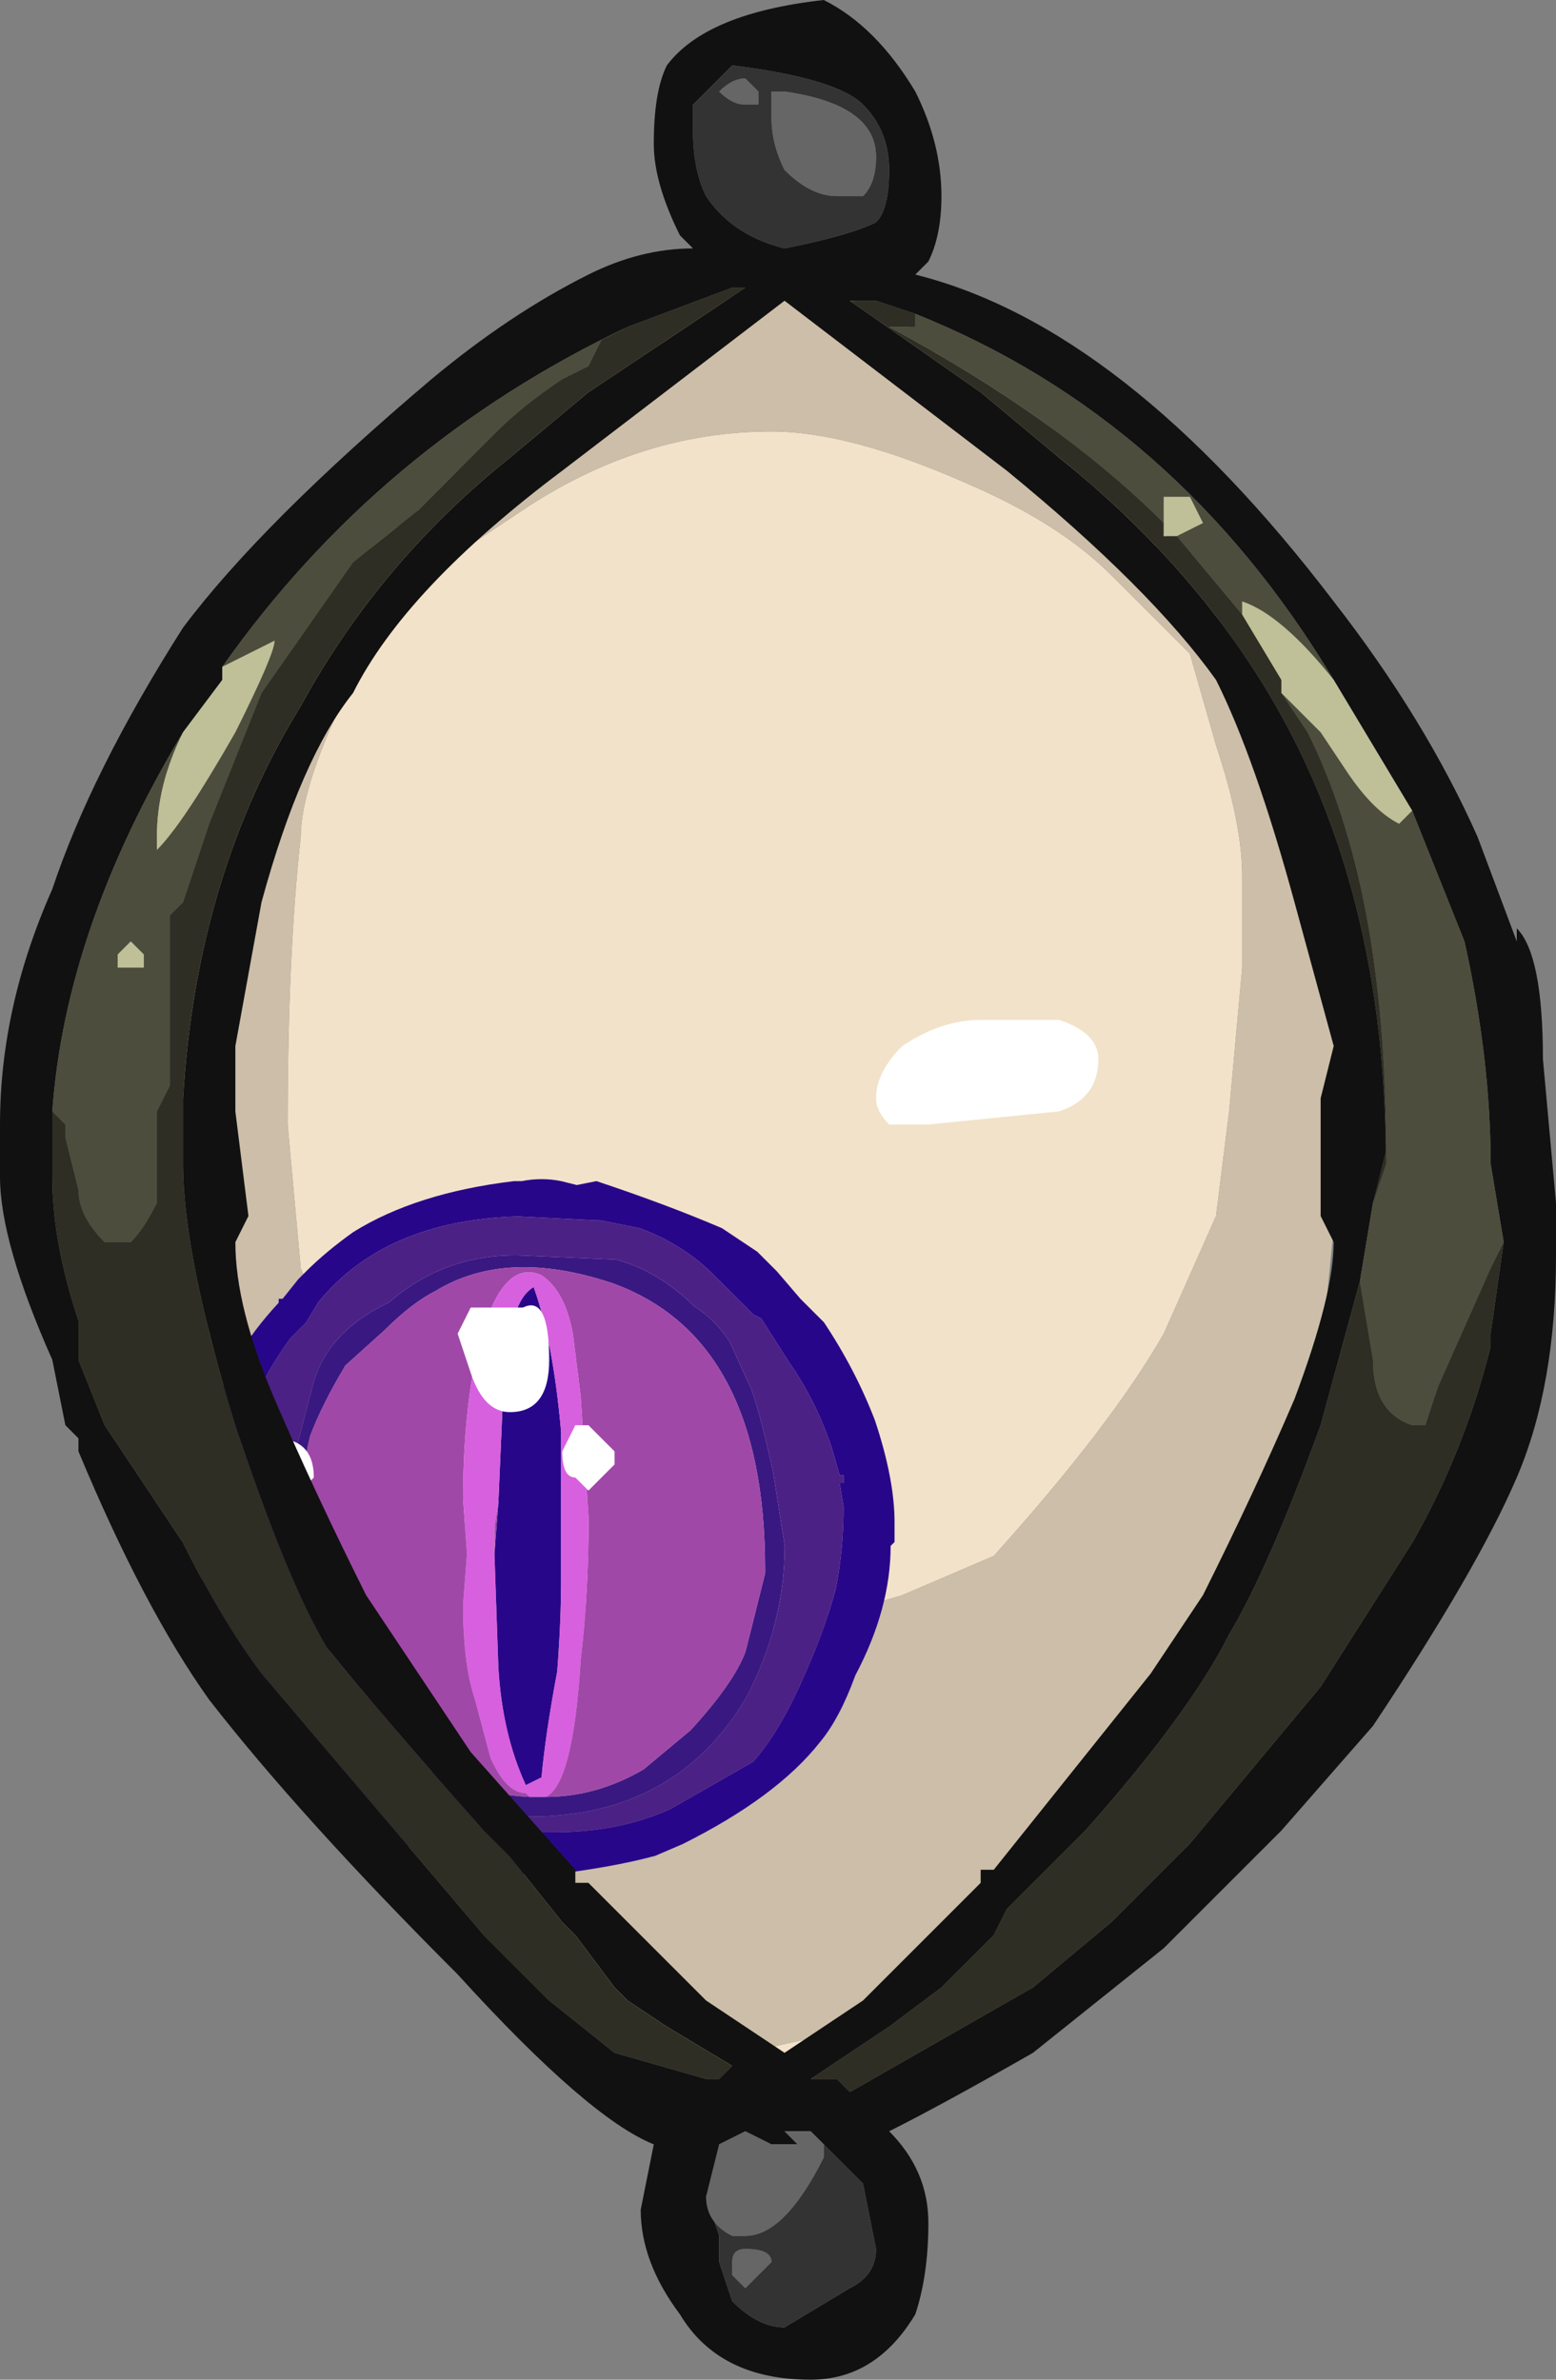 <?xml version="1.0" encoding="UTF-8" standalone="no"?>
<svg xmlns:ffdec="https://www.free-decompiler.com/flash" xmlns:xlink="http://www.w3.org/1999/xlink" ffdec:objectType="frame" height="63.7px" width="41.65px" xmlns="http://www.w3.org/2000/svg">
  <rect width="100%" height="100%" fill="#808080" stroke="none"/>
  <g transform="matrix(1.0, 0.0, 0.0, 1.0, 21.35, 59.5)">
    <use ffdec:characterId="318" height="6.8" transform="matrix(7.0, 0.0, 0.0, 7.0, -17.5, -51.8)" width="4.6" xlink:href="#shape0"/>
    <use ffdec:characterId="320" height="61.95" transform="matrix(0.3, 0.0, 0.0, 0.3, -16.095, -27.884)" width="62.3" xlink:href="#sprite0"/>
    <use ffdec:characterId="321" height="9.1" transform="matrix(7.0, 0.0, 0.0, 7.0, -21.35, -59.5)" width="5.95" xlink:href="#shape2"/>
  </g>
  <defs>
    <g id="shape0" transform="matrix(1.0, 0.0, 0.0, 1.0, 2.5, 7.4)">
      <path d="M0.6 -7.15 L0.55 -7.15 0.35 -7.3 Q0.2 -7.35 -0.05 -7.4 L-0.1 -7.4 0.1 -7.4 Q0.35 -7.3 0.6 -7.15 M-0.4 -7.3 L-0.45 -7.2 -0.65 -7.15 -0.8 -7.05 -0.85 -7.05 Q-0.7 -7.15 -0.55 -7.2 L-0.4 -7.3 M-1.35 -6.65 L-1.35 -6.55 -1.5 -6.45 -1.5 -6.5 -1.35 -6.65 M-1.15 -1.3 Q-1.05 -1.25 -0.95 -1.2 L-0.75 -1.0 -0.5 -0.8 Q-0.3 -0.65 -0.2 -0.65 L0.25 -0.75 0.3 -0.75 Q0.05 -0.6 -0.2 -0.6 -0.65 -0.6 -1.0 -1.05 L-1.15 -1.3 M0.95 -1.45 L0.95 -1.5 Q0.95 -1.6 1.05 -1.7 L1.2 -1.8 0.95 -1.45 M1.55 -6.2 L1.5 -6.3 1.4 -6.4 1.25 -6.45 1.25 -6.55 Q1.2 -6.65 0.95 -6.75 L1.05 -6.8 1.2 -6.65 Q1.4 -6.5 1.55 -6.25 L1.55 -6.2 M1.6 -5.65 Q1.7 -5.35 1.7 -5.15 L1.7 -4.8 1.65 -4.25 1.6 -3.85 1.4 -3.4 Q1.2 -3.05 0.75 -2.55 L0.75 -2.55 0.4 -2.4 Q-0.1 -2.25 -0.2 -2.25 -0.9 -2.25 -1.35 -2.75 -1.6 -3.0 -1.75 -3.3 L-1.9 -3.65 -1.95 -4.2 Q-1.95 -4.85 -1.9 -5.3 -1.9 -5.5 -1.7 -5.9 L-1.5 -6.3 -1.35 -6.35 -1.05 -6.55 Q-0.6 -6.85 -0.1 -6.85 0.2 -6.85 0.65 -6.65 1.0 -6.5 1.2 -6.3 L1.5 -6.0 1.6 -5.65" fill="#f2e2c9" fill-rule="evenodd" stroke="none"/>
      <path d="M0.6 -7.15 L0.7 -7.05 0.8 -7.0 1.05 -6.8 0.95 -6.75 Q1.2 -6.65 1.25 -6.55 L1.25 -6.45 1.4 -6.4 1.5 -6.3 1.55 -6.2 1.6 -6.2 1.6 -6.15 1.7 -5.85 2.0 -5.05 Q2.1 -4.65 2.1 -4.25 L2.05 -4.1 2.05 -3.8 2.0 -3.3 Q1.95 -2.9 1.6 -2.35 L1.3 -1.9 1.2 -1.8 1.05 -1.7 Q0.95 -1.6 0.95 -1.5 L0.95 -1.45 0.75 -1.2 0.5 -1.0 0.3 -0.8 0.3 -0.75 0.25 -0.75 -0.2 -0.65 Q-0.3 -0.65 -0.5 -0.8 L-0.75 -1.0 -0.95 -1.2 Q-1.05 -1.25 -1.15 -1.3 L-1.2 -1.35 -1.35 -1.65 -1.85 -2.45 Q-2.1 -2.85 -2.25 -3.4 -2.35 -3.9 -2.35 -4.4 -2.35 -4.85 -2.25 -5.2 -2.15 -5.6 -1.9 -6.0 L-1.6 -6.45 -1.5 -6.5 -1.5 -6.45 -1.35 -6.55 -1.35 -6.65 -1.3 -6.7 -1.15 -6.8 -1.1 -6.8 -0.85 -7.05 -0.8 -7.05 -0.65 -7.15 -0.45 -7.2 -0.4 -7.3 -0.3 -7.35 -0.1 -7.4 -0.05 -7.4 Q0.2 -7.35 0.35 -7.3 L0.55 -7.15 0.6 -7.15 M1.6 -5.65 L1.5 -6.0 1.2 -6.3 Q1.0 -6.5 0.65 -6.65 0.2 -6.85 -0.1 -6.85 -0.6 -6.85 -1.05 -6.55 L-1.35 -6.35 -1.5 -6.3 -1.7 -5.9 Q-1.9 -5.5 -1.9 -5.3 -1.95 -4.85 -1.95 -4.2 L-1.9 -3.65 -1.75 -3.3 Q-1.6 -3.0 -1.35 -2.75 -0.9 -2.25 -0.2 -2.25 -0.1 -2.25 0.4 -2.4 L0.75 -2.55 0.75 -2.55 Q1.2 -3.05 1.4 -3.4 L1.6 -3.85 1.65 -4.25 1.7 -4.8 1.7 -5.15 Q1.7 -5.35 1.6 -5.65" fill="#ccbea9" fill-rule="evenodd" stroke="none"/>
      <path d="M-2.5 -5.35 Q-2.5 -5.45 -2.3 -5.7 -2.15 -5.95 -2.1 -5.95 -2.1 -5.85 -2.15 -5.75 L-2.25 -5.6 -2.3 -5.4 Q-2.4 -5.3 -2.45 -5.3 L-2.5 -5.35" fill="#bfbf98" fill-rule="evenodd" stroke="none"/>
    </g>
    <g id="sprite0" transform="matrix(1.0, 0.0, 0.0, 1.0, 31.15, 61.95)">
      <use ffdec:characterId="319" height="8.85" transform="matrix(7.0, 0.0, 0.0, 7.0, -31.15, -61.95)" width="8.9" xlink:href="#shape1"/>
    </g>
    <g id="shape1" transform="matrix(1.0, 0.0, 0.0, 1.0, 4.45, 8.85)">
      <path d="M3.8 -5.0 L3.75 -5.0 3.8 -4.7 Q3.8 -4.15 3.7 -3.65 3.55 -3.1 3.3 -2.55 3.0 -1.85 2.65 -1.45 L1.6 -0.85 Q0.95 -0.55 0.1 -0.55 L-0.1 -0.55 Q-2.1 -0.55 -3.2 -2.1 -4.05 -3.25 -4.05 -4.5 -4.05 -5.75 -3.25 -6.85 L-3.05 -7.05 -2.9 -7.3 Q-2.05 -8.35 -0.35 -8.4 L0.65 -8.35 0.7 -8.35 1.2 -8.25 Q1.75 -8.05 2.15 -7.65 L2.65 -7.15 2.75 -7.1 3.1 -6.55 Q3.45 -6.05 3.65 -5.45 L3.75 -5.1 3.8 -5.1 3.8 -5.0 M1.9 -7.25 Q1.45 -7.7 0.9 -7.85 L-0.25 -7.9 Q-1.25 -7.95 -2.0 -7.3 -2.75 -6.95 -2.95 -6.3 L-3.2 -5.35 Q-3.45 -4.4 -3.45 -4.1 -3.45 -3.3 -3.1 -2.7 -2.85 -2.3 -2.35 -1.85 -1.5 -0.75 -0.2 -0.75 1.65 -0.75 2.55 -2.25 3.05 -3.2 3.05 -4.2 L2.9 -5.15 Q2.7 -6.05 2.6 -6.25 L2.35 -6.8 Q2.15 -7.1 1.9 -7.25" fill="#4c2186" fill-rule="evenodd" stroke="none"/>
      <path d="M0.65 -8.85 Q1.55 -8.55 2.25 -8.25 L2.7 -7.95 2.95 -7.7 3.25 -7.35 3.55 -7.05 Q3.95 -6.45 4.2 -5.8 4.45 -5.05 4.45 -4.5 L4.45 -4.25 4.4 -4.2 Q4.4 -3.4 3.95 -2.55 3.75 -2.0 3.5 -1.7 2.95 -1.0 1.75 -0.4 L1.4 -0.25 Q0.85 -0.1 0.0 0.0 -2.4 -0.1 -3.6 -1.95 -4.45 -3.25 -4.45 -4.5 -4.45 -5.05 -4.35 -5.6 L-4.25 -5.85 Q-4.05 -6.6 -3.4 -7.3 L-3.4 -7.35 -3.35 -7.35 -3.15 -7.6 -3.05 -7.7 Q-2.8 -7.95 -2.45 -8.2 -1.65 -8.7 -0.4 -8.85 L-0.3 -8.85 Q-0.05 -8.9 0.2 -8.85 L0.4 -8.8 0.65 -8.85 M3.8 -5.1 L3.75 -5.1 3.65 -5.45 Q3.45 -6.05 3.1 -6.55 L2.75 -7.1 2.65 -7.15 2.15 -7.65 Q1.75 -8.05 1.2 -8.25 L0.7 -8.35 0.65 -8.35 -0.35 -8.4 Q-2.05 -8.35 -2.9 -7.3 L-3.05 -7.05 -3.25 -6.85 Q-4.05 -5.75 -4.05 -4.5 -4.05 -3.25 -3.2 -2.1 -2.1 -0.55 -0.1 -0.55 L0.1 -0.55 Q0.95 -0.55 1.6 -0.85 L2.65 -1.45 Q3.0 -1.85 3.3 -2.55 3.55 -3.1 3.7 -3.65 3.8 -4.15 3.8 -4.7 L3.75 -5.0 3.8 -5.0 3.8 -5.1 M-0.6 -4.75 L-0.55 -5.9 Q-0.5 -6.1 -0.45 -6.8 -0.4 -7.35 -0.15 -7.5 0.1 -6.8 0.2 -5.65 L0.2 -3.8 Q0.2 -3.25 0.15 -2.6 0.0 -1.8 -0.05 -1.25 L-0.25 -1.15 Q-0.55 -1.8 -0.6 -2.65 L-0.65 -4.1 -0.6 -4.75" fill="#28068a" fill-rule="evenodd" stroke="none"/>
      <path d="M1.9 -7.25 Q2.15 -7.1 2.35 -6.8 L2.6 -6.25 Q2.7 -6.05 2.9 -5.15 L3.05 -4.2 Q3.05 -3.2 2.55 -2.25 1.65 -0.75 -0.2 -0.75 -1.5 -0.75 -2.35 -1.85 -2.85 -2.3 -3.1 -2.7 -3.45 -3.3 -3.45 -4.1 -3.45 -4.4 -3.2 -5.35 L-2.95 -6.3 Q-2.75 -6.95 -2.0 -7.3 -1.25 -7.95 -0.25 -7.9 L0.9 -7.85 Q1.45 -7.7 1.9 -7.25 M0.0 -1.0 Q0.65 -1.0 1.25 -1.35 L1.85 -1.85 Q2.4 -2.45 2.55 -2.85 L2.8 -3.85 2.8 -3.9 Q2.8 -6.85 0.85 -7.55 -0.5 -8.0 -1.4 -7.45 -1.7 -7.3 -2.05 -6.95 L-2.55 -6.5 Q-2.85 -6.0 -3.0 -5.6 -3.1 -5.2 -3.1 -4.65 -3.1 -3.65 -2.7 -2.75 -2.0 -1.1 -0.2 -1.0 L0.0 -1.0" fill="#391882" fill-rule="evenodd" stroke="none"/>
      <path d="M3.8 -5.0 L3.8 -5.1 3.8 -5.0 M0.0 -1.0 Q0.35 -1.15 0.45 -2.75 0.55 -3.6 0.55 -4.55 L0.45 -6.1 0.35 -6.9 Q0.25 -7.45 -0.05 -7.65 -0.6 -7.9 -0.9 -6.55 -1.05 -5.75 -1.05 -4.8 L-1.0 -4.1 -1.05 -3.45 Q-1.05 -2.7 -0.9 -2.25 L-0.7 -1.5 Q-0.5 -1.05 -0.25 -1.05 L-0.2 -1.0 Q-2.0 -1.1 -2.7 -2.75 -3.1 -3.65 -3.1 -4.65 -3.1 -5.2 -3.0 -5.6 -2.85 -6.0 -2.55 -6.5 L-2.05 -6.95 Q-1.7 -7.3 -1.4 -7.45 -0.5 -8.0 0.85 -7.55 2.8 -6.85 2.8 -3.9 L2.8 -3.85 2.55 -2.85 Q2.4 -2.45 1.85 -1.85 L1.25 -1.35 Q0.65 -1.0 0.0 -1.0 M-0.65 -4.1 L-0.65 -4.45 -0.6 -4.75 -0.65 -4.1" fill="#a048a8" fill-rule="evenodd" stroke="none"/>
      <path d="M-0.2 -1.0 L-0.25 -1.05 Q-0.5 -1.05 -0.7 -1.5 L-0.9 -2.25 Q-1.05 -2.7 -1.05 -3.45 L-1.0 -4.1 -1.05 -4.8 Q-1.05 -5.75 -0.9 -6.55 -0.6 -7.9 -0.05 -7.65 0.25 -7.45 0.35 -6.9 L0.45 -6.1 0.55 -4.55 Q0.55 -3.6 0.45 -2.75 0.35 -1.15 0.0 -1.0 L-0.2 -1.0 M-0.65 -4.1 L-0.6 -2.65 Q-0.55 -1.8 -0.25 -1.15 L-0.05 -1.25 Q0.0 -1.8 0.15 -2.6 0.2 -3.25 0.2 -3.8 L0.2 -5.65 Q0.1 -6.8 -0.15 -7.5 -0.4 -7.35 -0.45 -6.8 -0.5 -6.1 -0.55 -5.9 L-0.6 -4.75 -0.65 -4.45 -0.65 -4.1" fill="#d760df" fill-rule="evenodd" stroke="none"/>
    </g>
    <g id="shape2" transform="matrix(1.0, 0.0, 0.0, 1.0, 3.05, 8.5)">
      <path d="M1.15 -4.45 Q1.15 -4.3 1.0 -4.25 L0.5 -4.2 0.35 -4.2 Q0.3 -4.25 0.3 -4.3 0.3 -4.4 0.4 -4.5 0.55 -4.6 0.7 -4.6 L1.0 -4.6 Q1.15 -4.55 1.15 -4.45 M-0.7 -2.9 L-0.8 -2.8 -0.85 -2.85 Q-0.9 -2.85 -0.9 -2.95 L-0.85 -3.05 -0.8 -3.05 -0.7 -2.95 -0.7 -2.9 M-1.1 -3.1 Q-1.2 -3.1 -1.25 -3.25 L-1.3 -3.4 -1.25 -3.5 -1.05 -3.5 Q-0.95 -3.55 -0.95 -3.3 -0.95 -3.1 -1.1 -3.1 M-2.05 -2.8 L-2.0 -3.0 Q-1.85 -3.0 -1.85 -2.85 L-1.9 -2.8 -2.05 -2.8" fill="#ffffff" fill-rule="evenodd" stroke="none"/>
      <path d="M0.1 -8.5 Q0.3 -8.4 0.45 -8.15 0.55 -7.95 0.55 -7.75 0.55 -7.6 0.5 -7.5 L0.45 -7.45 Q1.25 -7.25 2.05 -6.2 2.4 -5.75 2.6 -5.3 L2.75 -4.9 2.75 -4.95 Q2.85 -4.85 2.85 -4.45 L2.9 -3.9 2.9 -3.7 Q2.9 -3.2 2.75 -2.85 2.6 -2.5 2.2 -1.9 L1.85 -1.5 1.4 -1.05 0.9 -0.65 Q0.55 -0.45 0.35 -0.35 0.5 -0.2 0.5 0.0 0.5 0.2 0.45 0.35 0.3 0.6 0.05 0.6 -0.3 0.6 -0.45 0.35 -0.6 0.15 -0.6 -0.05 L-0.55 -0.3 Q-0.8 -0.4 -1.3 -0.95 -1.9 -1.55 -2.25 -2.0 -2.5 -2.35 -2.75 -2.95 L-2.75 -3.0 -2.8 -3.05 -2.85 -3.3 Q-3.05 -3.75 -3.05 -4.0 L-3.05 -4.2 Q-3.05 -4.65 -2.85 -5.1 -2.7 -5.55 -2.35 -6.1 -2.05 -6.5 -1.4 -7.05 -1.1 -7.3 -0.8 -7.45 -0.6 -7.55 -0.4 -7.55 L-0.45 -7.6 Q-0.55 -7.8 -0.55 -7.95 -0.55 -8.15 -0.5 -8.25 -0.35 -8.45 0.1 -8.5 M0.45 -7.3 L0.3 -7.35 0.2 -7.35 0.7 -7.0 1.0 -6.75 Q1.5 -6.35 1.8 -5.85 2.25 -5.1 2.25 -4.05 L2.2 -3.9 2.15 -3.6 2.0 -3.05 Q1.8 -2.5 1.65 -2.25 1.5 -1.95 1.1 -1.5 L0.8 -1.2 0.75 -1.1 0.55 -0.9 0.35 -0.75 0.05 -0.55 0.15 -0.55 0.2 -0.5 0.9 -0.9 1.2 -1.15 1.5 -1.45 2.0 -2.05 2.35 -2.6 Q2.55 -2.95 2.65 -3.35 L2.65 -3.4 2.7 -3.75 2.65 -4.05 Q2.65 -4.45 2.55 -4.9 L2.35 -5.4 2.05 -5.9 Q1.45 -6.9 0.45 -7.3 M0.3 -7.65 Q0.35 -7.7 0.35 -7.85 0.35 -8.0 0.25 -8.1 0.15 -8.2 -0.25 -8.25 L-0.4 -8.1 -0.4 -8.0 Q-0.4 -7.85 -0.35 -7.75 -0.25 -7.6 -0.05 -7.55 0.2 -7.6 0.3 -7.65 M2.05 -4.5 L1.9 -5.05 Q1.75 -5.6 1.6 -5.9 1.35 -6.25 0.8 -6.7 L-0.05 -7.35 -0.9 -6.7 Q-1.5 -6.25 -1.7 -5.85 -1.9 -5.6 -2.05 -5.05 L-2.15 -4.5 -2.15 -4.25 -2.1 -3.85 -2.15 -3.75 Q-2.15 -3.5 -2.0 -3.15 -1.85 -2.8 -1.65 -2.4 L-1.25 -1.8 -0.85 -1.35 -0.85 -1.3 -0.8 -1.3 -0.35 -0.85 Q-0.2 -0.75 -0.05 -0.65 L0.25 -0.85 0.7 -1.3 0.7 -1.35 0.75 -1.35 1.35 -2.1 1.55 -2.4 Q1.75 -2.8 1.9 -3.15 2.05 -3.55 2.05 -3.75 L2.0 -3.85 2.0 -4.3 2.05 -4.5 M-0.3 -0.3 L-0.3 -0.25 -0.35 -0.1 -0.3 0.05 -0.3 0.15 -0.25 0.3 Q-0.15 0.4 -0.05 0.4 L0.2 0.25 Q0.3 0.2 0.3 0.1 L0.25 -0.15 0.1 -0.3 0.05 -0.35 -0.05 -0.35 0.0 -0.3 -0.1 -0.3 -0.2 -0.35 -0.3 -0.3 M-2.85 -4.25 L-2.85 -4.0 Q-2.85 -3.75 -2.75 -3.45 L-2.75 -3.3 -2.65 -3.05 -2.35 -2.6 Q-2.2 -2.3 -2.05 -2.1 L-1.2 -1.1 -0.95 -0.85 -0.7 -0.65 -0.35 -0.55 -0.3 -0.55 -0.25 -0.6 -0.5 -0.75 -0.65 -0.85 -0.7 -0.9 -0.85 -1.1 -0.9 -1.15 -1.1 -1.4 -1.2 -1.5 Q-1.6 -1.95 -1.8 -2.2 -1.95 -2.45 -2.15 -3.05 -2.35 -3.7 -2.35 -4.05 L-2.35 -4.3 Q-2.3 -5.15 -1.9 -5.8 -1.6 -6.35 -1.1 -6.75 L-0.8 -7.0 -0.2 -7.4 -0.25 -7.4 -0.65 -7.25 Q-1.6 -6.8 -2.2 -5.95 L-2.2 -5.9 -2.35 -5.7 Q-2.8 -4.95 -2.85 -4.25" fill="#111111" fill-rule="evenodd" stroke="none"/>
      <path d="M2.2 -3.9 L2.25 -4.1 Q2.25 -5.1 1.95 -5.7 L1.85 -5.85 2.0 -5.7 2.1 -5.55 Q2.2 -5.4 2.3 -5.35 L2.35 -5.4 2.55 -4.9 Q2.65 -4.45 2.65 -4.05 L2.7 -3.75 2.65 -3.65 2.45 -3.2 2.4 -3.05 2.35 -3.05 Q2.2 -3.1 2.2 -3.3 L2.15 -3.6 2.2 -3.9 M1.7 -6.15 L1.45 -6.45 1.55 -6.5 1.5 -6.6 1.4 -6.6 1.4 -6.5 Q1.0 -6.9 0.35 -7.25 L0.45 -7.25 0.45 -7.3 Q1.45 -6.9 2.05 -5.9 1.85 -6.15 1.7 -6.2 L1.7 -6.15 M-0.65 -7.25 L-0.75 -7.2 -0.8 -7.1 -0.9 -7.05 Q-1.05 -6.95 -1.15 -6.85 L-1.45 -6.55 -1.7 -6.35 -2.05 -5.85 -2.25 -5.35 -2.35 -5.05 -2.4 -5.0 -2.4 -4.35 -2.45 -4.25 -2.45 -3.9 Q-2.5 -3.8 -2.55 -3.75 L-2.65 -3.75 Q-2.75 -3.85 -2.75 -3.95 L-2.8 -4.15 -2.8 -4.2 -2.85 -4.25 Q-2.8 -4.95 -2.35 -5.7 -2.45 -5.5 -2.45 -5.3 L-2.45 -5.25 Q-2.35 -5.35 -2.15 -5.7 -2.0 -6.0 -2.0 -6.05 L-2.2 -5.95 Q-1.6 -6.8 -0.65 -7.25 M-2.6 -4.85 L-2.6 -4.8 -2.5 -4.8 -2.5 -4.85 -2.55 -4.9 -2.6 -4.85" fill="#4d4d3d" fill-rule="evenodd" stroke="none"/>
      <path d="M0.3 -7.9 Q0.3 -8.1 -0.05 -8.15 L-0.1 -8.15 -0.1 -8.05 Q-0.1 -7.95 -0.05 -7.85 0.05 -7.75 0.15 -7.75 L0.25 -7.75 Q0.3 -7.8 0.3 -7.9 M0.3 -7.65 Q0.2 -7.6 -0.05 -7.55 -0.25 -7.6 -0.35 -7.75 -0.4 -7.85 -0.4 -8.0 L-0.4 -8.1 -0.25 -8.25 Q0.15 -8.2 0.25 -8.1 0.35 -8.0 0.35 -7.85 0.35 -7.7 0.3 -7.65 M0.1 -0.3 L0.25 -0.15 0.3 0.1 Q0.3 0.2 0.2 0.25 L-0.05 0.4 Q-0.15 0.4 -0.25 0.3 L-0.3 0.15 -0.3 0.05 -0.35 -0.1 -0.3 -0.25 -0.3 -0.3 -0.35 -0.1 Q-0.35 0.0 -0.25 0.05 L-0.2 0.05 Q-0.05 0.05 0.1 -0.25 L0.1 -0.3 M-0.3 -8.15 Q-0.25 -8.1 -0.2 -8.1 L-0.15 -8.1 -0.15 -8.15 -0.2 -8.2 Q-0.25 -8.2 -0.3 -8.15 M-0.25 0.15 L-0.25 0.2 -0.2 0.25 -0.1 0.15 Q-0.1 0.1 -0.2 0.1 -0.25 0.1 -0.25 0.15" fill="#333333" fill-rule="evenodd" stroke="none"/>
      <path d="M2.2 -3.9 L2.25 -4.05 Q2.25 -5.1 1.8 -5.85 1.5 -6.35 1.0 -6.75 L0.7 -7.0 0.2 -7.35 0.3 -7.35 0.45 -7.3 0.45 -7.25 0.35 -7.25 Q1.0 -6.9 1.4 -6.5 L1.4 -6.45 1.45 -6.45 1.7 -6.15 1.85 -5.9 1.85 -5.85 1.95 -5.7 Q2.25 -5.1 2.25 -4.1 L2.2 -3.9 M2.7 -3.75 L2.65 -3.4 2.65 -3.35 Q2.55 -2.95 2.35 -2.6 L2.0 -2.05 1.5 -1.45 1.2 -1.15 0.9 -0.9 0.2 -0.5 0.15 -0.55 0.05 -0.55 0.35 -0.75 0.55 -0.9 0.75 -1.1 0.8 -1.2 1.1 -1.5 Q1.5 -1.95 1.65 -2.25 1.8 -2.5 2.0 -3.05 L2.15 -3.6 2.2 -3.3 Q2.2 -3.1 2.35 -3.05 L2.4 -3.05 2.45 -3.2 2.65 -3.65 2.7 -3.75 M-2.85 -4.25 L-2.8 -4.2 -2.8 -4.15 -2.75 -3.95 Q-2.75 -3.85 -2.65 -3.75 L-2.55 -3.75 Q-2.5 -3.8 -2.45 -3.9 L-2.45 -4.25 -2.4 -4.35 -2.4 -5.0 -2.35 -5.05 -2.25 -5.35 -2.05 -5.85 -1.7 -6.35 -1.45 -6.55 -1.15 -6.85 Q-1.05 -6.95 -0.9 -7.05 L-0.8 -7.1 -0.75 -7.2 -0.65 -7.25 -0.25 -7.4 -0.2 -7.4 -0.8 -7.0 -1.1 -6.75 Q-1.6 -6.35 -1.9 -5.8 -2.3 -5.15 -2.35 -4.3 L-2.35 -4.05 Q-2.35 -3.7 -2.15 -3.05 -1.95 -2.45 -1.8 -2.2 -1.6 -1.95 -1.2 -1.5 L-1.1 -1.4 -0.9 -1.15 -0.85 -1.1 -0.7 -0.9 -0.65 -0.85 -0.5 -0.75 -0.25 -0.6 -0.3 -0.55 -0.35 -0.55 -0.7 -0.65 -0.95 -0.85 -1.2 -1.1 -2.05 -2.1 Q-2.2 -2.3 -2.35 -2.6 L-2.65 -3.05 -2.75 -3.3 -2.75 -3.45 Q-2.85 -3.75 -2.85 -4.0 L-2.85 -4.25" fill="#2e2e24" fill-rule="evenodd" stroke="none"/>
      <path d="M0.3 -7.9 Q0.3 -7.8 0.25 -7.75 L0.15 -7.75 Q0.05 -7.75 -0.05 -7.85 -0.1 -7.95 -0.1 -8.05 L-0.1 -8.15 -0.05 -8.15 Q0.3 -8.1 0.3 -7.9 M-0.3 -0.3 L-0.2 -0.35 -0.1 -0.3 0.0 -0.3 -0.05 -0.35 0.05 -0.35 0.1 -0.3 0.1 -0.25 Q-0.05 0.05 -0.2 0.05 L-0.25 0.05 Q-0.35 0.0 -0.35 -0.1 L-0.3 -0.3 M-0.3 -8.15 Q-0.25 -8.2 -0.2 -8.2 L-0.15 -8.15 -0.15 -8.1 -0.2 -8.1 Q-0.25 -8.1 -0.3 -8.15 M-0.25 0.15 Q-0.25 0.1 -0.2 0.1 -0.1 0.1 -0.1 0.15 L-0.2 0.25 -0.25 0.2 -0.25 0.15" fill="#666666" fill-rule="evenodd" stroke="none"/>
      <path d="M1.85 -5.85 L1.85 -5.9 1.7 -6.15 1.7 -6.2 Q1.85 -6.15 2.05 -5.9 L2.35 -5.4 2.3 -5.35 Q2.2 -5.4 2.1 -5.55 L2.0 -5.7 1.85 -5.85 M1.45 -6.45 L1.4 -6.45 1.4 -6.5 1.4 -6.6 1.5 -6.6 1.55 -6.5 1.45 -6.45 M-2.2 -5.95 L-2.0 -6.05 Q-2.0 -6.0 -2.15 -5.7 -2.35 -5.35 -2.45 -5.25 L-2.45 -5.3 Q-2.45 -5.5 -2.35 -5.7 L-2.2 -5.9 -2.2 -5.95 M-2.6 -4.85 L-2.55 -4.9 -2.5 -4.85 -2.5 -4.8 -2.6 -4.8 -2.6 -4.85" fill="#bfbf98" fill-rule="evenodd" stroke="none"/>
    </g>
  </defs>
</svg>
